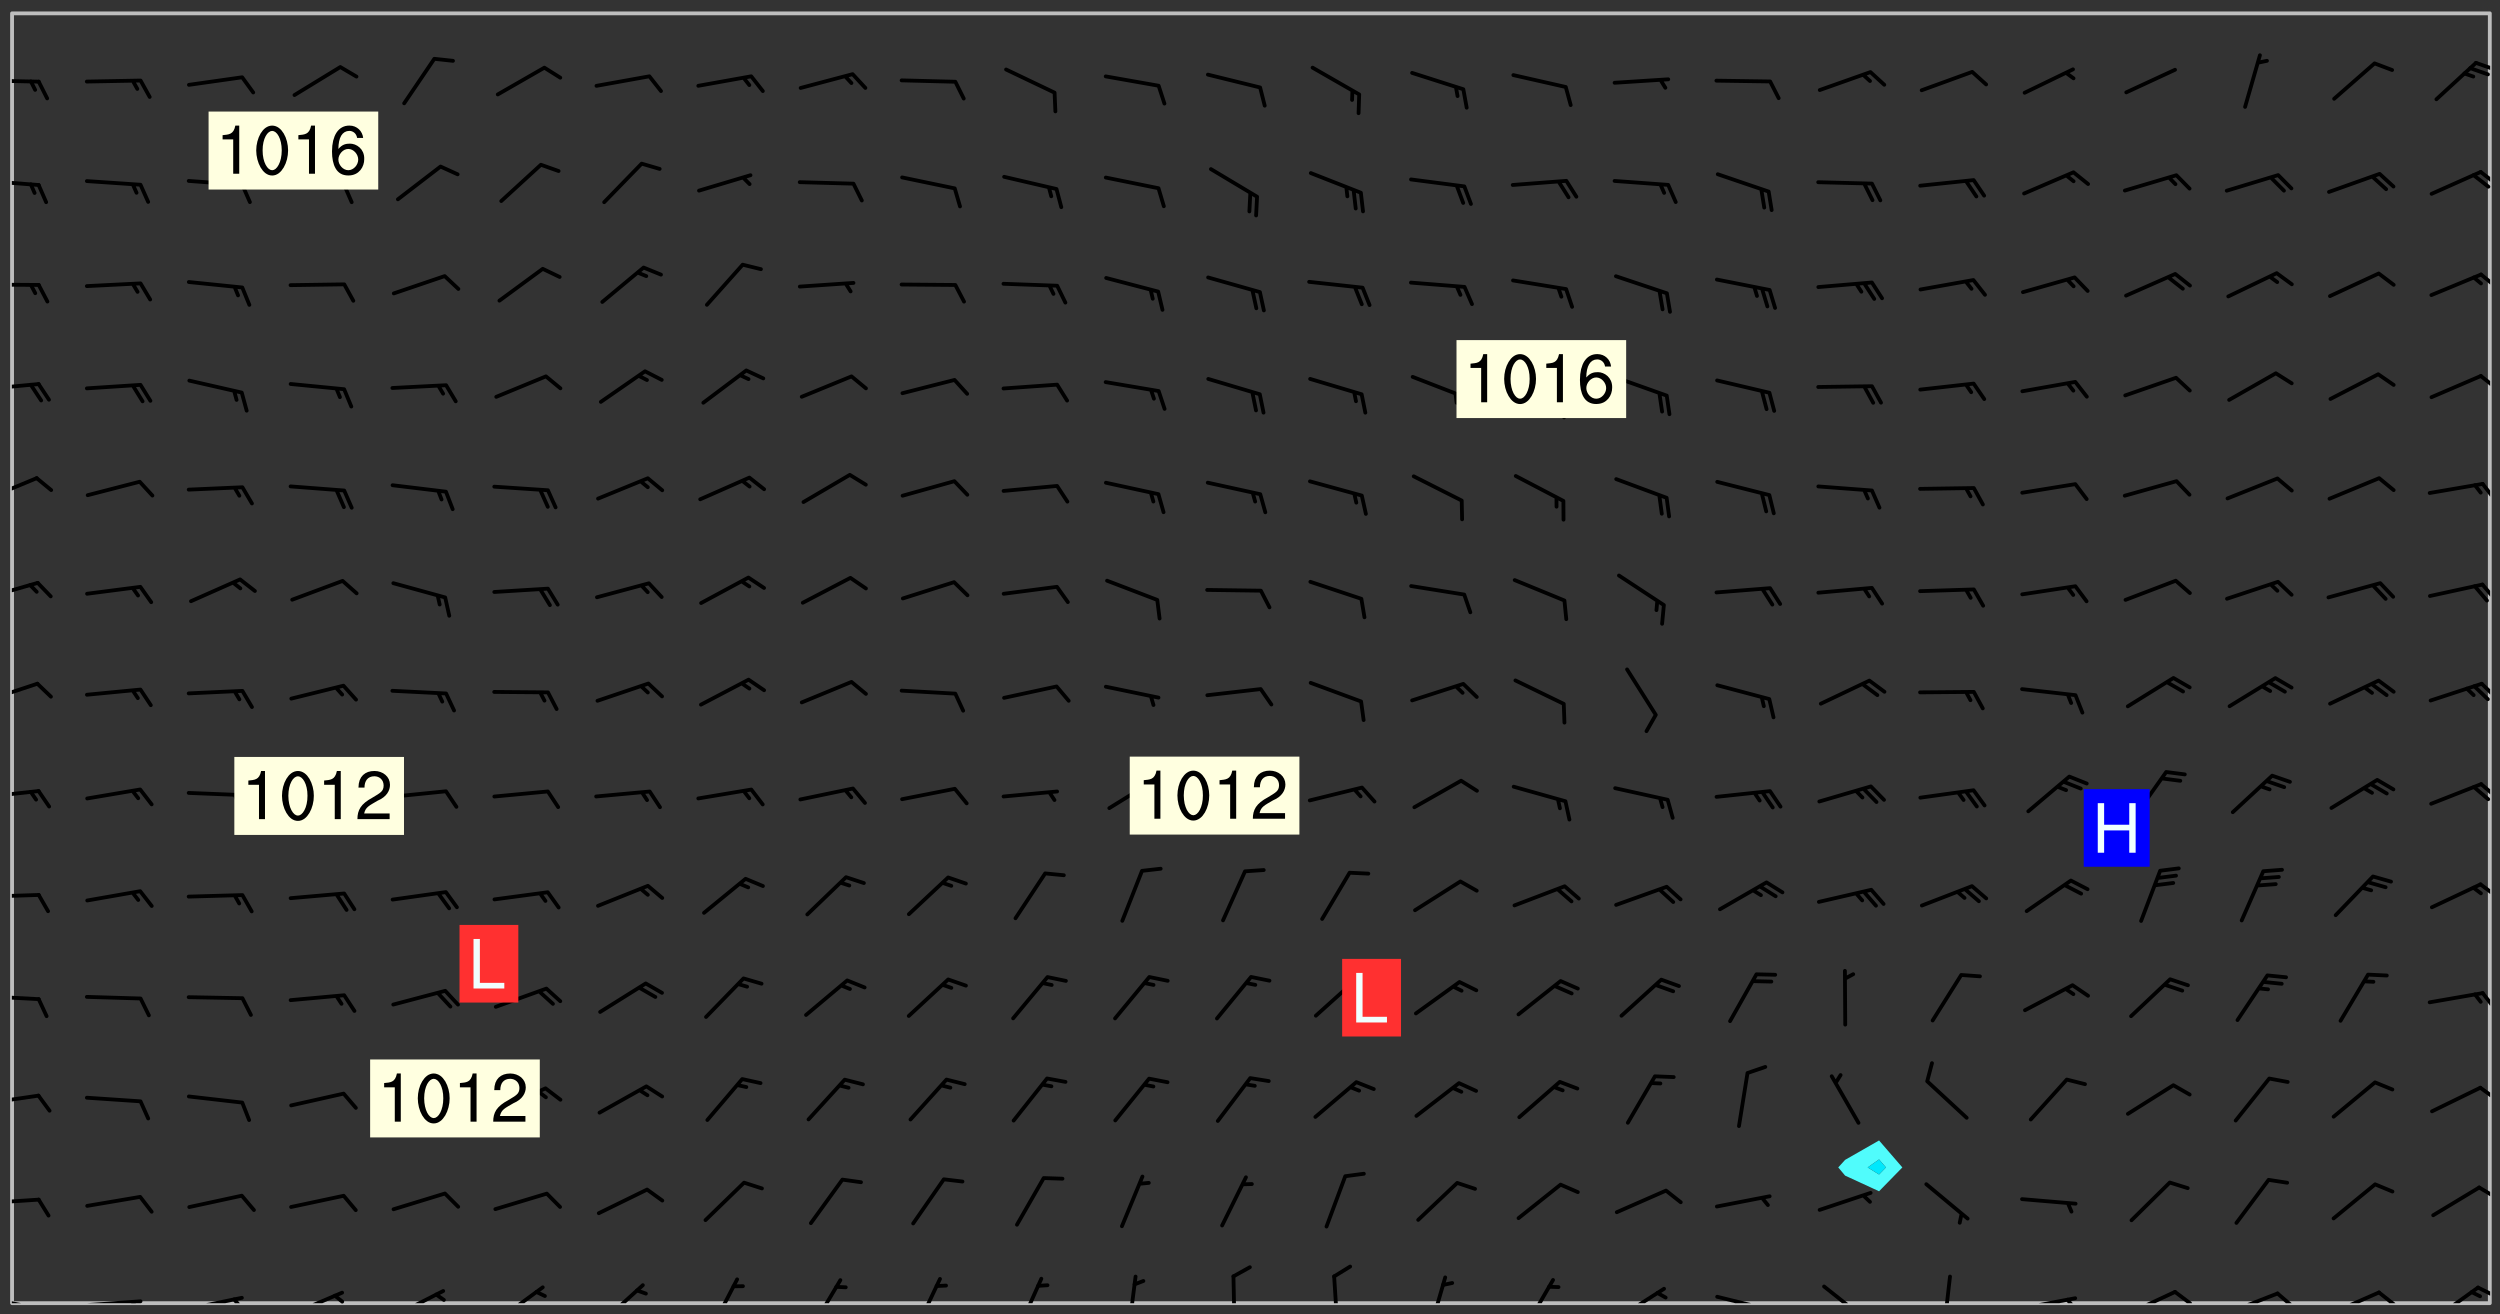 <svg xmlns="http://www.w3.org/2000/svg" role="img" xmlns:xlink="http://www.w3.org/1999/xlink" viewBox="142.45 309.95 326.84 171.84"><rect x="142.45" y="309.95" width="326.84" height="171.84" fill="#333333" stroke="none"/><defs><clipPath id="a"><path d="M144 311.672h1v168.656h-1zm0 0"/></clipPath><clipPath id="b"><path d="M144 311.672h324v168.656H144zm0 0"/></clipPath><clipPath id="c"><path d="M467 311.672h1v168.656h-1zm0 0"/></clipPath><clipPath id="d"><path d="M144 479h4v1.328h-4zm0 0"/></clipPath><clipPath id="e"><path d="M147 480h2v.328h-2zm0 0"/></clipPath><clipPath id="f"><path d="M153 479h9v1.328h-9zm0 0"/></clipPath><clipPath id="g"><path d="M159 479h2v1.328h-2zm0 0"/></clipPath><clipPath id="h"><path d="M166 479h9v1.328h-9zm0 0"/></clipPath><clipPath id="i"><path d="M172 479h3v1.328h-3zm0 0"/></clipPath><clipPath id="j"><path d="M180 478h8v2.328h-8zm0 0"/></clipPath><clipPath id="k"><path d="M185 479h3v1.328h-3zm0 0"/></clipPath><clipPath id="l"><path d="M193 478h8v2.328h-8zm0 0"/></clipPath><clipPath id="m"><path d="M199 478h2v2.328h-2zm0 0"/></clipPath><clipPath id="n"><path d="M207 478h7v2.328h-7zm0 0"/></clipPath><clipPath id="o"><path d="M221 477h6v3.328h-6zm0 0"/></clipPath><clipPath id="p"><path d="M235 476h5v4.328h-5zm0 0"/></clipPath><clipPath id="q"><path d="M248 477h5v3.328h-5zm0 0"/></clipPath><clipPath id="r"><path d="M262 476h4v4.328h-4zm0 0"/></clipPath><clipPath id="s"><path d="M275 476h4v4.328h-4zm0 0"/></clipPath><clipPath id="t"><path d="M289 476h3v4.328h-3zm0 0"/></clipPath><clipPath id="u"><path d="M303 476h2v4.328h-2zm0 0"/></clipPath><clipPath id="v"><path d="M316 476h2v4.328h-2zm0 0"/></clipPath><clipPath id="w"><path d="M329 476h3v4.328h-3zm0 0"/></clipPath><clipPath id="x"><path d="M341 477h5v3.328h-5zm0 0"/></clipPath><clipPath id="y"><path d="M353 478h8v2.328h-8zm0 0"/></clipPath><clipPath id="z"><path d="M366 479h9v1.328h-9zm0 0"/></clipPath><clipPath id="A"><path d="M372 480h2v.328h-2zm0 0"/></clipPath><clipPath id="B"><path d="M380 477h7v3.328h-7zm0 0"/></clipPath><clipPath id="C"><path d="M396 476h2v4.328h-2zm0 0"/></clipPath><clipPath id="D"><path d="M406 479h9v1.328h-9zm0 0"/></clipPath><clipPath id="E"><path d="M412 479h2v1.328h-2zm0 0"/></clipPath><clipPath id="F"><path d="M420 478h8v2.328h-8zm0 0"/></clipPath><clipPath id="G"><path d="M426 478h4v2.328h-4zm0 0"/></clipPath><clipPath id="H"><path d="M433 478h8v2.328h-8zm0 0"/></clipPath><clipPath id="I"><path d="M439 478h4v2.328h-4zm0 0"/></clipPath><clipPath id="J"><path d="M446 478h8v2.328h-8zm0 0"/></clipPath><clipPath id="K"><path d="M453 478h3v2.328h-3zm0 0"/></clipPath><clipPath id="L"><path d="M460 478h7v2.328h-7zm0 0"/></clipPath><clipPath id="M"><path d="M466 478h2v2h-2zm0 0"/></clipPath><clipPath id="N"><path d="M144 466h4v2h-4zm0 0"/></clipPath><clipPath id="O"><path d="M466 464h2v3h-2zm0 0"/></clipPath><clipPath id="P"><path d="M144 452h4v3h-4zm0 0"/></clipPath><clipPath id="Q"><path d="M466 451h2v3h-2zm0 0"/></clipPath><clipPath id="R"><path d="M144 439h4v2h-4zm0 0"/></clipPath><clipPath id="S"><path d="M466 439h2v3h-2zm0 0"/></clipPath><clipPath id="T"><path d="M144 426h4v2h-4zm0 0"/></clipPath><clipPath id="U"><path d="M466 425h2v3h-2zm0 0"/></clipPath><clipPath id="V"><path d="M144 413h4v2h-4zm0 0"/></clipPath><clipPath id="W"><path d="M466 412h2v3h-2zm0 0"/></clipPath><clipPath id="X"><path d="M144 399h4v3h-4zm0 0"/></clipPath><clipPath id="Y"><path d="M466 399h2v3h-2zm0 0"/></clipPath><clipPath id="Z"><path d="M144 385h4v4h-4zm0 0"/></clipPath><clipPath id="aa"><path d="M466 386h2v3h-2zm0 0"/></clipPath><clipPath id="ab"><path d="M144 372h4v4h-4zm0 0"/></clipPath><clipPath id="ac"><path d="M466 372h2v4h-2zm0 0"/></clipPath><clipPath id="ad"><path d="M144 359h4v3h-4zm0 0"/></clipPath><clipPath id="ae"><path d="M466 358h2v3h-2zm0 0"/></clipPath><clipPath id="af"><path d="M144 346h4v2h-4zm0 0"/></clipPath><clipPath id="ag"><path d="M466 345h2v3h-2zm0 0"/></clipPath><clipPath id="ah"><path d="M144 333h4v2h-4zm0 0"/></clipPath><clipPath id="ai"><path d="M466 332h2v3h-2zm0 0"/></clipPath><clipPath id="aj"><path d="M465 332h3v3h-3zm0 0"/></clipPath><clipPath id="ak"><path d="M144 320h4v1h-4zm0 0"/></clipPath><clipPath id="al"><path d="M465 317h3v3h-3zm0 0"/></clipPath><g id="am" clip-path="url(#clip1)"><path fill="#fff" fill-opacity="0" fill-rule="evenodd" d="M0 0h1000v1000H0zm0 0"/><path fill="#d3d3d3" fill-opacity="0" fill-rule="evenodd" d="M162.152 355.867l-.234.293.059.234.117.172.176.234.293.348.113.059.117-.172.059-.234.176-.176.465-.176h.699l.234.293.289.816.059.176.176.23.352.234.699.699.172.176.234.348.234.41.289.582.41.465.23.234.234.176.117.23.176.293.172 1.164v.234l.059.289.059.117.117.117.348.41.117.172.176.176.176.234.117.172.172.352.059.234.234.406.234-.059-.176.176-.059.93h-.582l-.234-.113-.348.113-.117.117-.059.293-.059.176-.117.172-.465.293-.059.234-.059.113v.645l.059.172v.41l.059.059v.406l.059.406.117.176.059.059.23.641-.059.293v.699l-.059.582v.234l-.059.23-.055.352v1.922l.055.117h.426l-.367.117-.023.352.891 1.168 1.742.539 1.34.359v.539l.09.809.535.715 1.52.27.891-.086.09 1.164.535.18 1.16-.18 2.055-.984 1.16-.363 1.879-.176 1.695-.18-.18.719-1.516.086-1.25.09-.805.27-1.074.809.27.719.535.898-.18.625-.266.809.266 1.078.625.898.805.18 1.25-.18-.266.723.098.504.055.293v.172l.059.293v.406l.176.117.352.117h.406l.293-.176.113-.117.059-.117.117-.23.059-.176.352-.465.23-.176.176-.059.176.059.059.176.117.988.055.469.059.172.117.234.176.059.816.059h.289l.117.234.059.406.059.352v1.105l.117.293.117.348.289.699.176.352.582.754.352.176.172.059.469.234.641.465.348.234.293.176.293.055.23.062.816.348.293.176.113.172.352.352.117.176.523.641v.289l.059.352v.348l.059.352.059.289.117.059.172.059h.176l.582.234.176.117.176.289.176.234.113.234.293.23.117.117v.41l.059.055.289.234.234.117.059.117.117.172.059.117.23.234.059.176.234.059.117.059-.117.113-.059.117v.117l-.117.293-.117.289v.582l.176.117.117.059.059.117.117.117.113.059.176.348.059.352.059.406v.176l-.059.176-.117.699v.172l.117.176.293.293h.406l.176.117.117.172.117.293v.234h-.527l-.23-.234h-.234l-.176.059-.059.699.059.348.117.176.176.41.117.23.289.469.176.055h.523l.234.059.758.641.059.293v.234l.059.059.23.348v.352l-.117.172v.293l.293.289.293.176.172.059.293.176.293.117.582.406.289.234.293.176.219.16.016.012.23.176.641.523.176.234.117.176.176.176.113.172v.641l.117.176.469.117.582.117.234.059.23.113.293.117.113.059.586.352.289.172.176.062.176.055.176.059.699.352.289.176.234.055.289.176.234.117.641.406.293.117.172.059.234.059.41.059.23.059.234.117.059.172-.41.176.469.059.059.293.113.234.176.055.234.059.176.059.406.117.641.234.117.172.059.234v.176l-.059.117-.059.406.234.234.117.059.348.117.641.23.176.117.289.117.176.176.234.465.582 1.105.176.176.348.176.176.117.352.117 1.047.523.234.059.465.113.293.059.465.176.758.582.234.234.348.465.176.176.289.234.816.699.293.176.289.289.293.176.293.289.695.641.176.176.293.234.289.234.469.289.641.582.348.234.234.293.348.348.352.465.934.992.348.406.117.176.234.059.113.117.645.176.23.113.234.059.293.176.23.117.934.699.406.406.234.176.406.176.234.117.816.348.348.234.234.117.293.289.23.117.758.352.352.172.23.059.293.117.234.059.871.176h.816l.469.23.172.059.875.699.465.117.293.059.176.059.23.059.469.059.348.059.352.059.406.059h.293l.172.059v.23l.176.176h.293l.348.059.352.059.699.117h.641l.465-.234.293-.176.172-.117.41-.172.289-.176.934-.465.469-.293.523-.293.465-.172.465-.176 1.051-.465.289-.117.41-.117.289-.117.527-.176 1.516-.699.582-.348.289-.059.293-.059.348-.117.875-.23.352-.117h.113l.234-.059.875-.234.234-.059h.812l.352-.059.816-.117.172-.059.352-.055.293-.059.23-.059.816-.176.176-.059h.348l.234-.059.465-.117.758-.172.234-.059h.348l.41-.117.289-.059 1.285-.059h.289l.41-.059.23-.059h.176l.875-.117h.406l.41-.117h.348l.352-.113.871-.059h1.75l1.047.289.41.117.289.117.352.117.289.117 1.051.172.289.059h.293l.293.059.172.059.41.059.172.059.117.059h.117l.117.059.352.059h.113l.41.066 1.922.395 1.926.395 1.52.449 1.695.719 2.145.805 1.605-.719 1.43-.805 1.16-1.078 1.25-.449 3.035-.719 1.875-.359 2.145-1.348 2.234-1.254 2.5-1.258 1.695-.449 1.785-.18 1.16-.27.625.539 1.34-.27.715-.988.984-1.344.445-.18.805-.359 1.875-.539 1.785-.449 1.25-.27 1.16-.09 1.699-.09 1.961-.27 1.25-.09h.539l.625-.09h.891l2.145-.18 2.41-.18 2.59-.09 1.695.18 1.609.09 1.43.359 1.16.719 1.875.988 1.16 1.527.266.715.629.09.355.898.535.539.535 1.527 1.074.359h.535l-.805.535.09 1.707.715 2.695.891.805.895.988.715 1.258 1.785.539 1.52-.18.355 1.344 1.609-.805.98-.539.27.27.316-.215.219-.145.801.449.449-.359h.355l.535-.27.539-.719.535-.27.625-.988 1.16.449.84.371 1.395.617 1.695-.18h1.605l1.785.09.18-1.707.535-1.344.805.27.492.848.402.406-.09.539v.359l.715.449.711-.27h1.43l.359.988.445 1.258.715 1.344 1.25.629 1.695.629.715-.18.18-.539.98-.09.449.359.086 1.258-.266.629-.535.18v.539l.715.984.266.539.984.988.801 1.078-.266.359-.09.898-.625 2.332-.355 2.066-.09 1.793-.18.719-.09.539v1.438l-.98 1.883-.359 1.707-.535.898-.805 1.168-.266.539 2.055 1.254.086.359-.355.539-.09-.18v.809l.09 1.438-.445.715-1.074.094-.266.715.535.898.805.719 1.16.809 1.34.27.445.359-.355.449-1.789-.09-1.25-.449-.715-.719-.625-.09-.176 3.59-.188 1.309h89.359V311.703h-55.27v49.082l.762.125 3.289.543 2.023 2.836v2.754l2.352.332 2.348.332h4.051l-1.379 4.16-2.023.707-2.023.703-.543.344-2.594 1.617-.188.117-2.023-2.078-.73-2.742-2.672-2.078-1.375-3.5-.066-.082-1.957-2.672 2.75-1.418v-49.082H294.422v91.414l.117.031.133.012.074.074.105.047.09.059.086.059.09.059.297.297.059.09.031.117.027.117.016.137-.031.117-.059.09-.059.086-.043.105-.047.102-.027.121v.145l.176.27.148.148.074.086.074.074.043.105.062.09.059.086.043.105.059.09.047.102.043.105.059.086.117.18.074.074.062.086.059.09.043.105.059.09.059.086.062.09.059.09.043.102.117.18.074.074.059.086.074.074.09.059.105.047h.148l.133-.016.133.016.102-.047.074-.074.047-.102-.016-.133v-.148l-.047-.105-.027-.117-.047-.102-.027-.121-.043-.102-.062-.09-.043-.102-.043-.105-.031-.117-.016-.133-.012-.137.086-.059.059-.086.121-.031.043.105.016.133v.117l.059.102.059.09.09.059.148.148.059.09.043.105-.012.102.086.059.105.047.086.059.09.059.074.074-.117.027-.105.047-.086.059-.074.074-.059.09-.062.086-.027.121-.047.102-.043.105-.031.117-.012.133-.016.133v.148l.027.117.047.105.043.102.059.09.074.074.09.059.074.074.09.059.059.09.043.105.047.102.117.031.133.016h.148l.117-.031.105.043.043.105.047.102.027.121L299.5 410l.027.117.031.121.027.117.105.043.102.047.133-.016.148.148.062.086.074.074.07.074.09.062.105.043.102.043.117.031.137.016.117-.031.074-.074.027-.117-.012-.133-.031-.121-.027-.117.043-.105h.117l.09.062.117.027h.148l.133.016h.148l.133.016.133-.016h.148l.133-.016.133-.012.137.012.117-.027.133-.016.191-.059-.059.176-.016.133-.027.121-.016.133-.059.086-.133.016-.105.047-.105.043-.117.031-.117.027-.266.031h-.148l-.133.016-.074.074.059.086.148.148.117.18.074.07.09.062.09.059.086.059.09.059.102.043.105.062.105.043.086.059.105.047.102.043.18.117.059.09-.043.102-.047.105.016.133.223.223.059.09.043.102.031.121.043.102.016.133.031.117.012.137.031.117.148.148.102.043.105.043.117.031.133.016.137.016h.117l.117-.031.09-.059.043-.105.047-.102.043-.105.031-.117.012-.133v-.148l-.012-.133-.016-.133-.031-.117-.043-.105-.047-.105-.043-.102-.043-.105-.016-.133.016-.133.027-.117.031-.117.027-.121.047-.102.09-.059.086-.062.074-.074.09-.059.223-.223.059-.086.074-.074.117-.18.059-.086v-.148l-.074-.074-.102-.047-.105-.043-.102-.043-.059-.09-.047-.105-.027-.117.09-.059.117-.031.102-.043.18-.117.148-.148.012-.133-.012-.105-.09-.059-.133.016h-.148l-.133.016-.133-.016-.121-.031-.086-.059-.074-.074-.059-.09-.062-.086-.117-.18-.059-.086.031-.121.086-.059.121-.031.059-.086v-.121l-.031-.117-.059-.09-.059-.086-.047-.105-.027-.117-.016-.133.059-.09.074-.074.09-.059.117-.18.074-.074.059-.086.148-.148.121-.031.133-.016.133.016.074.074.043.105.016.133-.031.117-.117.031-.133.012-.148.148-.043.105-.047.102-.027.121-.031.117v.148l.031.117.043.105.059.09.074.07.074.074.117.031.121.027.117-.027.133-.016h.117l.09.059.074.074.047.105.059.086.102.047.133.016.105.043.086.059-.012.105-.074.074-.18.117-.059.09-.09.059-.07.074-.074.074-.062.09-.027.117-.016.133.016.133-.016.133v.148l.016.133.027.117.031.121.074.074.09.059.086.059.09.059.117.031v.086l-.102.047-.09.059-.266.031-.117.027h-.148l-.105.043-.102.047-.059.09-.062.234-.012.133-.031.121-.016.133v.293l-.012.133.012.137.016.133.133.016.133.012.121.031.086.059.074.074.047.105.043.102.016.133v.445l-.016.133v.445l.031.266.027.117.016.133.031.117.086.211.031.266v.148l-.031.117-.027.117-.031.121-.027.117-.031.117-.031.121-.012.133-.016.133.09.059.117-.031.102.016.047.105-.031.266v.441l-.043.105-.047.105-.043.102-.043.105-.059.086-.031.121-.043.117-.031.117-.016.133.016.133.059.09.105.047.086.059.059.086-.012.137-.031.117-.043.102v.445l-.016.133v.148l-.031.117-.043.105-.027.117-.047.105-.043.102-.031.121-.027.117-.031.133-.031.117-.027.117-.043.105-.031.117-.031.121-.012.133-.016.133v.297l.027.117v.148l.047.398.027.117.059.09.121.031h.148l.133-.016.059.09v.117l-.059.09-.09.059-.102.043-.105.047-.09.059-.086.059-.137.016-.117-.031-.133-.016-.102.047-.062.086-.012.137-.016.133-.031.117-.027.117-.016.133-.031.121v.297l.016.133.031.117v.148l.012.133v.148l-.027.117-.047.102-.027.121-.031.117-.059.09-.074.074-.102.043-.105.047-.117.027-.121.031-.102-.047.059-.086.105-.047.027-.117.031-.117.027-.121.031-.117v-.148l.016-.133-.031-.117-.043-.105-.105.016-.074.074-.102.043-.09.062-.074.074-.043.102-.016.133-.031.117L304.25 426l-.031.117-.027.117-.031.121-.027.117-.031.117-.043.105-.09.059h-.09l-.117-.031-.031-.086.016-.137-.031-.117v-.148l-.012-.133v-.148l-.062-.234-.027-.121-.043-.102-.047-.105-.059-.086-.059-.09-.043-.105-.062-.086-.148-.148-.07-.074-.105-.047-.105-.043-.102-.043-.297-.297-.09-.074-.086-.059-.105-.043-.09-.062-.086-.059-.105-.043-.09-.059-.086-.062-.074-.07-.105-.047-.086-.059-.105-.043-.09-.062-.102-.043-.105-.043-.086-.059-.105-.047-.105-.043-.102-.047-.09-.059-.102-.043-.105-.043-.09-.062-.117-.027-.133-.016-.133.016H299.75l-.133.016-.117-.031-.09-.059-.074-.074-.09-.059-.102-.047h-.148l-.121-.027-.102-.043-.074-.074-.117-.18-.09-.059-.102-.043-.09-.062-.105-.043-.09-.059-.086-.059-.105-.047-.059-.086-.059-.09-.043-.105-.047-.102-.074-.074-.086-.059-.074-.074-.09-.059-.223-.223-.043-.105-.031-.266.105-.043h.145l.105.043.074.074.09.059.086.059.105.047.09.059.148.148.07.074.148.148.062.086.074.074.086.059.074.074.09.062.09.059.086.059.27.176.102.047.105.043.102.043.047-.074.059-.086.074-.074.07-.074.105.043.074.074.059.09.043.102.047.105.043.105.121.027.117-.027.074-.09.043-.105.059-.09.074-.074.105-.043.117-.027.133.012.09.059.148.148.059.09.043.105.047.102.043.105.043.102.105.047.105.043.133.016.086-.059.059-.09.074-.074.105-.043.117.027.105.047.102.043.105.043.102.047.18.117v.117l-.016.133.016.133.016.137.059.086.102.047.121.027.117.031h.148l.117-.031.059-.09.18-.117.059-.09.074-.074.059-.086.117-.18.18-.117.117.031.09.059.043.074-.016.133v.117l.09.059h.148l.133-.016.133-.012.266-.031.105-.043.117-.031.121-.027.074-.074.07-.074.062-.09-.016-.105-.047-.102-.102-.043-.105-.016-.117.027-.266.031h-.148l-.074-.074-.09-.059-.117-.031-.117-.027-.133-.016h-.148l-.133.016h-.297l-.105-.047-.148-.148-.043-.102-.059-.09.223-.223.086-.059.105-.043.117-.031.133-.016.133.016.137.016.102.043.133-.012.09-.062.102-.043.062-.09-.047-.102-.09-.059-.117-.031-.102-.043-.059-.09-.062-.09v-.117l.016-.133.105-.047.074-.07v-.121l-.09-.059-.031-.117.09-.059.074-.074.043-.105.059-.09.047-.102.016-.133v-.148l-.047-.105-.043-.102-.09-.059-.133-.016-.102-.043-.137-.016-.117-.031h-.445l-.133-.016-.133-.012-.133-.016-.117-.031h-.148l-.133-.016-.133-.012-.266-.031-.121-.043-.086-.059-.074-.074v-.148l.012-.133.105-.047.102-.043.133-.016h.152l.133-.016h.293l.121.031.102.043.09.059.234.062.121-.047.09-.059.102-.043.133-.016.105.043.102.047.133.012.121-.027h.145l.121-.031.117-.027.105-.047.074-.074.086-.059.148-.148.059-.086.047-.105.027-.117.016-.105-.102-.043-.09-.059-.117-.031-.105-.043-.09-.062-.074-.086-.074-.074-.102-.043-.105-.047-.102-.043-.059-.09-.047-.102-.086-.211-.062-.086-.059-.09-.074-.074-.086-.059h-.27l-.117.031-.09.059-.102.043-.133.016-.105-.016-.027-.117-.062-.09-.117-.031-.102-.043-.148-.148-.031-.117-.016-.105.074-.074.18-.117.117-.027.117-.031.137.016.102.043.105.043.102.047.105.043.117.031.133.016.117.027.133.016.105-.016.09-.059-.074-.074-.105-.043-.074-.074-.074-.09-.148-.148-.086-.059-.09-.059-.074-.074-.09-.059-.102-.047-.121-.027-.102-.047-.105-.043-.117-.031-.102-.043-.121-.031h-.148l-.117.031-.105.043-.086.062-.18.117-.086.059-.09.059-.105.047-.086.059-.105.043-.102.043-.105.047-.074.074-.059.09-.059.086-.047.105-.059.086-.074.074-.133-.012-.117-.031h-.117l-.074.074-.09.059-.074.074-.09.059-.086.059-.105.047-.102.043-.137.016-.102-.043-.148-.148-.105-.047h-.086l-.105.047-.102.043-.121.031-.117-.031-.074-.074v-.117l.031-.121.074-.07.059-.09.074-.074.117-.031.105-.043h.293l.133-.016.137-.016.102-.043.09-.059.102-.047.09-.059.133-.012.09.059.133.012.09-.059.086-.059.105-.043.09-.059.086-.062.09-.059.148-.148.059-.086.059-.09.105-.043.133-.016.117.027.121.031.059-.059.059-.09.031-.266.027-.117.105.012.133.016.102-.043.09-.059.059-.09.074-.074.059-.09.047-.102.012-.133-.012-.133-.047-.105-.148-.148-.059-.09-.059-.086-.043-.105v-.445l.016-.133v-.148l.012-.133-.059-.059-.09.059-.102-.043-.18-.117-.086-.059-.062-.09-.059-.09-.074-.074-.086-.059-.121.031-.102.012-.105.047-.086.059-.105.043-.148.148-.09.059-.086.059-.09.062-.105.043-.133.016v-.121l.105-.043.117-.031.074-.07.043-.105v-.148l-.027-.117-.148-.148-.133-.016h-.148l-.117.031-.105.043-.102.043-.09.062-.117.027-.074-.074.012-.133-.043-.102-.043-.105-.09-.059-.117.027-.121.031-.117.031-.102.043-.121.031-.102.043-.105.043-.09.059-.102.016v-.117l.016-.133-.059-.09-.074.043-.148.148-.059.09-.074.074-.047.105-.043.102-.074.074-.059.09-.074.074-.059.086-.074.074-.09.062-.074.07-.074.074-.102.016-.133.016-.105-.043v-.121l.148-.148.043-.102.059-.09.047-.102.043-.105.059-.09.031-.117.043-.102.031-.121.027-.117.047-.105.043-.102.043-.105.074-.07.09-.062.09-.059.102-.043h.297l.266-.031.105-.043-.074-.074-.117-.031-.105-.043-.09-.059-.102-.047-.09-.059-.102-.043-.105-.043-.09-.062-.086-.059-.105-.043-.102-.043-.121-.031-.117-.031-.102-.043L297.5 410.25l-.102-.043-.09-.059-.043-.105-.016-.133.102-.043.133-.016.137.016.133-.016.102-.043.059-.09.016-.105-.09-.059-.074-.074-.102-.043-.09-.059-.148-.148-.043-.105-.016-.133v-.293l-.059-.09-.09-.059-.074-.074-.043-.105-.031-.117-.059-.09-.074-.074-.117-.027-.074-.074-.09-.059-.09-.062-.086-.059-.074-.074-.059-.086-.047-.105-.086-.059-.148-.148-.195-.059-.133.016-.102.043-.074.074-.047.102-.043.105-.059.09-.059.086-.297.297-.09.059h-.086l-.062-.086-.043-.105.031-.117.059-.09.027-.117-.012-.133-.09-.062-.105.047-.117.027-.117.031-.27.176-.102.047-.117.027-.105.047-.09.059-.102.043-.059-.086-.047-.105.016-.133.047-.105.07-.074.074-.07.059-.09v-.148l-.043-.105h-.238l-.102.047-.031.117-.027.117-.031.121-.074.043-.133.016-.074-.047-.043-.102-.043-.105-.047-.102-.043-.105-.121.031-.102.043-.133.016-.117.031-.105.043-.09.059-.102.047-.121.027-.133.016-.102-.043-.059-.09-.047-.105-.043-.102-.043-.105v-.117l.059-.09.086-.059.18-.117.102-.047.105-.043.105-.059.102-.043.09-.062.102-.043.105-.059.102-.047.09-.059.105-.043.102-.043.09-.062.102-.043.137-.016.117.031.102.043.121.031.102.043.105.047.102.043.105.043.102.047.105.043.102.043.105.047.086.059.105.043.117.031.105.043.102.047.09.059.105.043.102.043.105.047.117.027.102.047.121.027h.148l.086-.059.016-.102.059-.09-.027-.117-.074-.074-.117-.18-.074-.074-.09-.074-.18-.117-.086-.059-.105-.043-.102-.047-.27-.176-.059-.09-.074-.074-.059-.09-.043-.102-.031-.117-.016-.137v-.562l-.012-.133-.016-.133-.031-.117-.016-.133-.012-.133-.031-.121-.223-.223-.059-.086-.016-.105.031-.117.133-.016v-91.414H172.992v1.453l-.059.234-.352 1.051-.172.523-.117.348-.176.41-.117.172-.234.293-.23.059h-.352l-.117.059-.23.406v.293l.117.176.23.23.117.234.641.758.293.465.176.234.23.352.234.348.641.816.176.465.172.41.117.695.176.469.117 1.398.059.465v.875l.117 1.047v4.781l-.059.465-.352 1.281-.176.523-.113.41-.352.93L172.934 336l-.234.582-.117.176-.172.348-.176.406-.352.816-.059.293-.113.293-.117.289-.059.176-.117.875-.059.406-.059.117-.059.176-.059.172-.23.527-.117.172v.234l-.117.234-.059.172-.176.586v.289l-.059.176v.293l-.059.113-.059.527v.172l-.055.234v2.621l-.176.816-.117.176-.176.234-.117.172-.113.234-.586.934-.23.289-.293.465-.176.234-.289.352-.352.699-.113.23-.176.41-.176.23-.406.527-.816.699-.293.172-.289.234-.176.117-.176.176-.523.406-.527.176-.172.176-.234.055-.641.176h-.758m12.211 31.023l-1.074.449.359.895 1.25-.715.445-.539-.98-.09"/><path fill="#d3d3d3" fill-opacity="0" fill-rule="evenodd" d="M201.508 416.598h-.895l.449.629.98.359.805-.09.445-.988-.176.09-.715-.355-.895.355m154.621 59.07l-.059-.523v-.293l.113-.293.059-.23.469-.469h.113l.117-.113.117-.059h.176l.234-.059h.348l.234.059.117.059.23.172.059.176.117.582v.293l-.117.176-.172.289-.176.176-.527.523-.23.234-.117.059h-.176l-.117-.059-.406-.293-.176-.117-.117-.059-.059-.113-.055-.117m6.641-10.957l-.059-.172v-1.109l.059-.172.176-.059.172-.059h.176l.234-.059.117.059.059.699-.059.172-.117.176-.117.059-.234.523-.113.059h-.234l-.059-.117m9.613-14.391l-.117-.176v-.699l.293-.875.117-.172.176-.352.113-.23.117-.293.352-.758.117-.23.172-.234h.176l.117-.059h.641l.117.059.234.234.172.113.352.293.117.117.113.176v.113l.117.059.117.117v.699l-.059.176v.23l-.059.176-.348 1.051-.117.23-.117.234-.117.059-.23.234-.641.289h-.875l-.41-.117-.641-.465"/><path fill="none" stroke="#bebebe" stroke-linecap="round" stroke-linejoin="round" stroke-miterlimit="10" stroke-width=".5" d="M467.957 311.695H144.027v168.625h323.93v-168.625"/><g clip-path="url(#a)"><path fill="#fff" fill-opacity="0" fill-rule="evenodd" d="M144 475.891v4.438h.004H144V311.672h.004H144v164.219"/></g><g clip-path="url(#b)"><path fill="#fff" fill-opacity="0" fill-rule="evenodd" d="M144.004 480.328V311.672h244.105v147.375l-4.438 2.539-.898.988.898 1.07 4.438 2.047 3.047-3.117-3.047-3.527v-147.375h79.887v168.656H144.004"/></g><path fill="#50fcfc" fill-rule="evenodd" d="M383.672 463.645l-.898-1.07.898-.988 4.438-2.539v2.48l-1.492 1.047 1.492.926.902-.926-.902-1.047v-2.48l3.047 3.527-3.047 3.117-4.438-2.047"/><path fill="#00e8fc" fill-rule="evenodd" d="M388.109 463.5l-1.492-.926 1.492-1.047.902 1.047-.902.926"/><g clip-path="url(#c)"><path fill="#fff" fill-opacity="0" fill-rule="evenodd" d="M467.996 480.328H468V311.672h-.004H468v168.656h-.004"/></g><g clip-path="url(#d)"><path fill="none" stroke="#000" stroke-linecap="round" stroke-linejoin="round" stroke-miterlimit="10" stroke-width=".5" d="M147.441 481.043l-6.883-1.43"/></g><g clip-path="url(#e)"><path fill="none" stroke="#000" stroke-linecap="round" stroke-linejoin="round" stroke-miterlimit="10" stroke-width=".5" d="M147.441 481.043l.684 2.355"/></g><g clip-path="url(#f)"><path fill="none" stroke="#000" stroke-linecap="round" stroke-linejoin="round" stroke-miterlimit="10" stroke-width=".5" d="M160.82 480.078l-7.012.5"/></g><g clip-path="url(#g)"><path fill="none" stroke="#000" stroke-linecap="round" stroke-linejoin="round" stroke-miterlimit="10" stroke-width=".5" d="M159.801 480.152l.652 1.039"/></g><g clip-path="url(#h)"><path fill="none" stroke="#000" stroke-linecap="round" stroke-linejoin="round" stroke-miterlimit="10" stroke-width=".5" d="M174.07 479.621l-6.883 1.414"/></g><g clip-path="url(#i)"><path fill="none" stroke="#000" stroke-linecap="round" stroke-linejoin="round" stroke-miterlimit="10" stroke-width=".5" d="M173.07 479.828l.781.945"/></g><g clip-path="url(#j)"><path fill="none" stroke="#000" stroke-linecap="round" stroke-linejoin="round" stroke-miterlimit="10" stroke-width=".5" d="M187.176 478.949l-6.461 2.762"/></g><g clip-path="url(#k)"><path fill="none" stroke="#000" stroke-linecap="round" stroke-linejoin="round" stroke-miterlimit="10" stroke-width=".5" d="M186.234 479.348l.957.77"/></g><g clip-path="url(#l)"><path fill="none" stroke="#000" stroke-linecap="round" stroke-linejoin="round" stroke-miterlimit="10" stroke-width=".5" d="M200.391 478.73l-6.262 3.195"/></g><g clip-path="url(#m)"><path fill="none" stroke="#000" stroke-linecap="round" stroke-linejoin="round" stroke-miterlimit="10" stroke-width=".5" d="M199.48 479.195l1.004.703"/></g><g clip-path="url(#n)"><path fill="none" stroke="#000" stroke-linecap="round" stroke-linejoin="round" stroke-miterlimit="10" stroke-width=".5" d="M213.406 478.25l-5.664 4.156"/></g><path fill="none" stroke="#000" stroke-linecap="round" stroke-linejoin="round" stroke-miterlimit="10" stroke-width=".5" d="M212.582 478.855l1.105.531"/><g clip-path="url(#o)"><path fill="none" stroke="#000" stroke-linecap="round" stroke-linejoin="round" stroke-miterlimit="10" stroke-width=".5" d="M226.492 477.969l-5.203 4.723"/></g><path fill="none" stroke="#000" stroke-linecap="round" stroke-linejoin="round" stroke-miterlimit="10" stroke-width=".5" d="M225.734 478.656l1.156.414"/><g clip-path="url(#p)"><path fill="none" stroke="#000" stroke-linecap="round" stroke-linejoin="round" stroke-miterlimit="10" stroke-width=".5" d="M238.82 477.207l-3.23 6.242"/></g><path fill="none" stroke="#000" stroke-linecap="round" stroke-linejoin="round" stroke-miterlimit="10" stroke-width=".5" d="M238.352 478.117l1.227-.016"/><g clip-path="url(#q)"><path fill="none" stroke="#000" stroke-linecap="round" stroke-linejoin="round" stroke-miterlimit="10" stroke-width=".5" d="M252.316 477.309l-3.59 6.043"/></g><path fill="none" stroke="#000" stroke-linecap="round" stroke-linejoin="round" stroke-miterlimit="10" stroke-width=".5" d="M251.793 478.188l1.227.059"/><g clip-path="url(#r)"><path fill="none" stroke="#000" stroke-linecap="round" stroke-linejoin="round" stroke-miterlimit="10" stroke-width=".5" d="M265.34 477.152l-3.012 6.352"/></g><path fill="none" stroke="#000" stroke-linecap="round" stroke-linejoin="round" stroke-miterlimit="10" stroke-width=".5" d="M264.902 478.078l1.227-.055"/><g clip-path="url(#s)"><path fill="none" stroke="#000" stroke-linecap="round" stroke-linejoin="round" stroke-miterlimit="10" stroke-width=".5" d="M278.59 477.125l-2.879 6.41"/></g><path fill="none" stroke="#000" stroke-linecap="round" stroke-linejoin="round" stroke-miterlimit="10" stroke-width=".5" d="M278.172 478.055l1.223-.078"/><g clip-path="url(#t)"><path fill="none" stroke="#000" stroke-linecap="round" stroke-linejoin="round" stroke-miterlimit="10" stroke-width=".5" d="M290.91 476.844l-.891 6.969"/></g><path fill="none" stroke="#000" stroke-linecap="round" stroke-linejoin="round" stroke-miterlimit="10" stroke-width=".5" d="M290.781 477.859l1.148-.438"/><g clip-path="url(#u)"><path fill="none" stroke="#000" stroke-linecap="round" stroke-linejoin="round" stroke-miterlimit="10" stroke-width=".5" d="M303.707 476.816l.145 7.023"/></g><path fill="none" stroke="#000" stroke-linecap="round" stroke-linejoin="round" stroke-miterlimit="10" stroke-width=".5" d="M303.707 476.816l2.145-1.195"/><g clip-path="url(#v)"><path fill="none" stroke="#000" stroke-linecap="round" stroke-linejoin="round" stroke-miterlimit="10" stroke-width=".5" d="M316.871 476.824l.449 7.012"/></g><path fill="none" stroke="#000" stroke-linecap="round" stroke-linejoin="round" stroke-miterlimit="10" stroke-width=".5" d="M316.871 476.824l2.09-1.289"/><g clip-path="url(#w)"><path fill="none" stroke="#000" stroke-linecap="round" stroke-linejoin="round" stroke-miterlimit="10" stroke-width=".5" d="M331.391 476.953l-1.957 6.75"/></g><path fill="none" stroke="#000" stroke-linecap="round" stroke-linejoin="round" stroke-miterlimit="10" stroke-width=".5" d="M331.105 477.938l1.199-.254"/><g clip-path="url(#x)"><path fill="none" stroke="#000" stroke-linecap="round" stroke-linejoin="round" stroke-miterlimit="10" stroke-width=".5" d="M345.488 477.289l-3.523 6.078"/></g><path fill="none" stroke="#000" stroke-linecap="round" stroke-linejoin="round" stroke-miterlimit="10" stroke-width=".5" d="M344.977 478.176l1.227.043"/><g clip-path="url(#y)"><path fill="none" stroke="#000" stroke-linecap="round" stroke-linejoin="round" stroke-miterlimit="10" stroke-width=".5" d="M360 478.438l-5.918 3.781"/></g><path fill="none" stroke="#000" stroke-linecap="round" stroke-linejoin="round" stroke-miterlimit="10" stroke-width=".5" d="M359.141 478.988l1.07.602"/><g clip-path="url(#z)"><path fill="none" stroke="#000" stroke-linecap="round" stroke-linejoin="round" stroke-miterlimit="10" stroke-width=".5" d="M373.766 481.172l-6.82-1.688"/></g><g clip-path="url(#A)"><path fill="none" stroke="#000" stroke-linecap="round" stroke-linejoin="round" stroke-miterlimit="10" stroke-width=".5" d="M372.773 480.926l.301 1.191"/></g><g clip-path="url(#B)"><path fill="none" stroke="#000" stroke-linecap="round" stroke-linejoin="round" stroke-miterlimit="10" stroke-width=".5" d="M386.422 482.516l-5.5-4.375"/></g><g clip-path="url(#C)"><path fill="none" stroke="#000" stroke-linecap="round" stroke-linejoin="round" stroke-miterlimit="10" stroke-width=".5" d="M396.586 483.82l.801-6.98"/></g><g clip-path="url(#D)"><path fill="none" stroke="#000" stroke-linecap="round" stroke-linejoin="round" stroke-miterlimit="10" stroke-width=".5" d="M413.754 479.676l-6.906 1.305"/></g><g clip-path="url(#E)"><path fill="none" stroke="#000" stroke-linecap="round" stroke-linejoin="round" stroke-miterlimit="10" stroke-width=".5" d="M412.75 479.867l.766.957"/></g><g clip-path="url(#F)"><path fill="none" stroke="#000" stroke-linecap="round" stroke-linejoin="round" stroke-miterlimit="10" stroke-width=".5" d="M426.801 478.848l-6.371 2.965"/></g><g clip-path="url(#G)"><path fill="none" stroke="#000" stroke-linecap="round" stroke-linejoin="round" stroke-miterlimit="10" stroke-width=".5" d="M426.801 478.848l1.961 1.477"/></g><g clip-path="url(#H)"><path fill="none" stroke="#000" stroke-linecap="round" stroke-linejoin="round" stroke-miterlimit="10" stroke-width=".5" d="M440.207 479.055l-6.551 2.547"/></g><g clip-path="url(#I)"><path fill="none" stroke="#000" stroke-linecap="round" stroke-linejoin="round" stroke-miterlimit="10" stroke-width=".5" d="M440.207 479.055l1.859 1.605"/></g><g clip-path="url(#J)"><path fill="none" stroke="#000" stroke-linecap="round" stroke-linejoin="round" stroke-miterlimit="10" stroke-width=".5" d="M453.469 478.922l-6.441 2.812"/></g><g clip-path="url(#K)"><path fill="none" stroke="#000" stroke-linecap="round" stroke-linejoin="round" stroke-miterlimit="10" stroke-width=".5" d="M453.469 478.922l1.922 1.527"/></g><g clip-path="url(#L)"><path fill="none" stroke="#000" stroke-linecap="round" stroke-linejoin="round" stroke-miterlimit="10" stroke-width=".5" d="M466.418 478.281l-5.711 4.094"/></g><g clip-path="url(#M)"><path fill="none" stroke="#000" stroke-linecap="round" stroke-linejoin="round" stroke-miterlimit="10" stroke-width=".5" d="M466.418 478.281l2.199 1.09"/></g><path fill="none" stroke="#000" stroke-linecap="round" stroke-linejoin="round" stroke-miterlimit="10" stroke-width=".5" d="M465.586 478.875l1.098.547"/><g clip-path="url(#N)"><path fill="none" stroke="#000" stroke-linecap="round" stroke-linejoin="round" stroke-miterlimit="10" stroke-width=".5" d="M147.508 466.785l-7.016.461"/></g><path fill="none" stroke="#000" stroke-linecap="round" stroke-linejoin="round" stroke-miterlimit="10" stroke-width=".5" d="M147.508 466.785l1.289 2.086m11.98-2.445l-6.926 1.176m6.926-1.176l1.5 1.941m11.785-2.098l-6.867 1.488m6.867-1.488l1.586 1.875m11.734-1.863l-6.875 1.465m6.875-1.465l1.578 1.879m11.66-2.176l-6.719 2.059m6.719-2.059l1.734 1.734M213.938 466l-6.727 2.027M213.938 466l1.73 1.742m11.379-2.273l-6.312 3.09m6.312-3.09l1.988 1.438m10.691-2.34l-5.043 4.895m5.043-4.895l2.336.754m10.52-1.152l-4.121 5.691m4.121-5.691l2.43.34m10.828-.379l-4.008 5.77m4.008-5.77l2.438.289m10.621-.453l-3.496 6.098m3.496-6.098l2.453.082m10.457-.281l-2.684 6.496m2.293-5.551l1.219-.117m12.703-.73l-3.117 6.301m2.664-5.383l1.227-.035m12.211-1.023l-2.453 6.582m2.453-6.582l2.43-.324m12.207 1.199l-5.102 4.832m5.102-4.832l2.328.777m11.184-.551l-5.496 4.379m5.496-4.379l2.254.977m11.531-.199l-6.434 2.824m6.434-2.824l1.926 1.523m11.621-.781l-6.898 1.34m5.895-1.145l.773.953m13.43-1.59l-6.664 2.223m5.695-1.898l.887.844m12.766 2.191l-5.402-4.496m4.617 3.84l-.25 1.203m15.148-2.496l-7-.594m5.984.504l.48 1.129m12.852-3.805l-5.004 4.934m5.004-4.934l2.344.734m10.574-1.082l-4.207 5.629m4.207-5.629l2.426.375m11.5.211l-5.43 4.457m5.43-4.457l2.266.941m11.344-.527l-6.016 3.629"/><g clip-path="url(#O)"><path fill="none" stroke="#000" stroke-linecap="round" stroke-linejoin="round" stroke-miterlimit="10" stroke-width=".5" d="M466.57 465.199l2.105 1.258"/></g><g clip-path="url(#P)"><path fill="none" stroke="#000" stroke-linecap="round" stroke-linejoin="round" stroke-miterlimit="10" stroke-width=".5" d="M147.477 453.188l-6.953 1.023"/></g><path fill="none" stroke="#000" stroke-linecap="round" stroke-linejoin="round" stroke-miterlimit="10" stroke-width=".5" d="M147.477 453.188l1.453 1.973m11.891-1.227l-7.012-.473m7.012.473l1.004 2.242m12.297-2.078l-6.98-.801m6.98.801l.898 2.285m12.355-3.457l-6.859 1.543m6.859-1.543l1.598 1.863m11.68-2.004l-6.785 1.824m6.785-1.824l1.676 1.793m-2.66-1.527l.836.898m13.266-1.715l-6.387 2.926m6.387-2.926l1.949 1.492m-2.879-1.066l.977.746m13.137-1.43l-6.125 3.441m6.125-3.441l2.066 1.324m-2.957-.824l1.031.664m12.391-2.117l-4.559 5.352m4.559-5.352l2.395.527m-3.059.25l1.199.266m12.867-.965l-4.734 5.195m4.734-5.195l2.379.609m-3.066.148l1.188.301m12.801-1.07l-4.707 5.219m4.707-5.219l2.383.598m-3.066.16l1.191.301m12.641-1.203l-4.371 5.504m4.371-5.504l2.41.445m-3.047.355l1.207.223m12.77-1l-4.422 5.461m4.422-5.461l2.41.469m-3.051.324l1.203.234m12.664-1.098L301.66 456.5m4.242-5.602l2.422.387m-3.039.426l1.211.195m13.277-.48l-5.355 4.547m5.355-4.547l2.281.906m-3.059-.246l1.141.453m13.059-.984l-5.57 4.285m5.57-4.285l2.234 1.016m-3.043-.391l1.117.508m12.871-1.297l-5.297 4.617m5.297-4.617l2.293.875m-3.062-.203l1.145.438m12.062-1.836l-3.543 6.07m3.543-6.07l2.453.098m-2.969.785l1.227.051m11.391-1.367l-1.117 6.938m1.117-6.938l2.324-.793m8.684 1.215l3.5 6.094m-2.992-5.207l.652-1.039m11.324.812l5.16 4.773m-5.16-4.773l.625-2.371m17.625 2.148l-4.711 5.219m4.711-5.219l2.379.598m11.555.141l-5.945 3.742m5.945-3.742l2.129 1.219m10.406-2.094l-4.387 5.492m4.387-5.492l2.41.449m11.418.055l-5.41 4.484m5.41-4.484l2.27.93m11.496-.23l-6.316 3.082"/><g clip-path="url(#Q)"><path fill="none" stroke="#000" stroke-linecap="round" stroke-linejoin="round" stroke-miterlimit="10" stroke-width=".5" d="M466.719 452.156l1.984 1.441"/></g><g clip-path="url(#R)"><path fill="none" stroke="#000" stroke-linecap="round" stroke-linejoin="round" stroke-miterlimit="10" stroke-width=".5" d="M147.508 440.574l-7.016-.379"/></g><path fill="none" stroke="#000" stroke-linecap="round" stroke-linejoin="round" stroke-miterlimit="10" stroke-width=".5" d="M147.508 440.574l1.035 2.227m12.285-2.312l-7.023-.211m7.023.211l1.086 2.203m12.23-2.242l-7.027-.133m7.027.133l1.109 2.188m12.191-2.574l-7 .641m7-.641l1.344 2.051m-2.363-1.957l.672 1.027m13.559-1.699l-6.793 1.797m6.793-1.797l1.668 1.801m-2.656-1.539l1.668 1.801m12.547-2.355l-6.613 2.383m6.613-2.383l1.816 1.648m-2.781-1.301l1.82 1.648m12.133-2.668l-5.961 3.727m5.961-3.727l2.125 1.23m-2.992-.688l2.125 1.227m11.527-2.426l-4.902 5.039m4.902-5.039l2.355.688m-3.07.047l1.18.344m13.09-.816l-5.383 4.516m5.383-4.516l2.277.918m-3.059-.262l1.137.461m12.848-1.246l-5.156 4.773m5.156-4.773l2.316.809m-3.066-.113l1.16.406m12.574-1.414l-4.496 5.398m4.496-5.398l2.402.5m-3.055.285l1.199.25m12.762-1.043l-4.48 5.414m4.48-5.414l2.402.496m-3.055.293l1.203.246m12.754-1.043l-4.461 5.43m4.461-5.43l2.406.488m-3.055.305l1.203.242m13.141-.668l-5.223 4.699m5.223-4.699l2.309.84m-3.066-.156l1.152.418m13.16-.809l-5.699 4.109m5.699-4.109l2.199 1.086m-3.027-.488l1.098.543m12.949-1.266l-5.512 4.359m5.512-4.359l2.25.984m-3.051-.348l2.246.984m11.719-1.801l-5.207 4.719m5.207-4.719l2.309.836m-3.066-.148l2.309.832m10.887-2.219l-3.449 6.121m3.449-6.121l2.453.059m-2.957.832l2.453.059m9.617-1.402l.043 7.027m-.035-6.008l1.078-.582m14.121.102l-3.738 5.949m3.738-5.949l2.449.176m12.105 1.16l-6.219 3.273m6.219-3.273l2.027 1.379m-2.934-.902l1.016.691m12.652-1.941l-5.109 4.824m5.109-4.824l2.324.781m-3.07-.082l2.328.785m11.129-1.992l-3.906 5.84m3.906-5.84l2.441.246m-3.008.602l2.441.246m-3.008.605l1.219.121m13.074-1.922l-3.594 6.039m3.594-6.039l2.453.117m-2.977.762l1.227.059m14.277 1.48l-6.922 1.203"/><g clip-path="url(#S)"><path fill="none" stroke="#000" stroke-linecap="round" stroke-linejoin="round" stroke-miterlimit="10" stroke-width=".5" d="M467.023 439.781l1.508 1.938"/></g><path fill="none" stroke="#000" stroke-linecap="round" stroke-linejoin="round" stroke-miterlimit="10" stroke-width=".5" d="M466.016 439.957l.754.969"/><g clip-path="url(#T)"><path fill="none" stroke="#000" stroke-linecap="round" stroke-linejoin="round" stroke-miterlimit="10" stroke-width=".5" d="M147.512 426.953l-7.023.23"/></g><path fill="none" stroke="#000" stroke-linecap="round" stroke-linejoin="round" stroke-miterlimit="10" stroke-width=".5" d="M147.512 426.953l1.223 2.125m12.043-2.617l-6.922 1.215m6.922-1.215l1.508 1.934m-2.516-1.758l.754.969m13.617-.637l-7.023.199m7.023-.199l1.215 2.133M173.121 427l.605 1.066m13.719-1.305l-7 .613m7-.613l1.336 2.059m-2.355-1.969l1.336 2.059m12.977-2.332l-6.957.98m6.957-.98l1.445 1.984m-2.457-1.844l1.445 1.984m12.887-2.102l-6.965.934m6.965-.934l1.43 1.996m-2.445-1.859l.715.996m13.395-1.973l-6.523 2.613m6.523-2.613l1.875 1.586m-2.824-1.203l.938.789m12.781-2.09l-5.434 4.449m5.434-4.449l2.266.945m-3.055-.301l1.133.477m12.789-1.332l-5.066 4.871m5.066-4.871l2.332.766m-3.07-.055l1.164.379m12.922-1.055l-5.133 4.801m5.133-4.801l2.32.797m-3.066-.098l1.16.398m12.273-1.629L275.211 430m3.879-5.863l2.441.238m10.223-.574l-2.578 6.535m2.578-6.535l2.438-.277m11.027.34l-2.875 6.41m2.875-6.41l2.445-.168m11.227.352l-3.59 6.043m3.59-6.043l2.449.117m12.039 1.023l-5.934 3.762m5.934-3.762l2.133 1.211m11.496-.582l-6.562 2.504m6.562-2.504l1.852 1.609m-2.805-1.246l1.848 1.613m12.445-1.91l-6.613 2.371m6.613-2.371l1.816 1.648m-2.777-1.305l1.816 1.652m12.195-2.566l-6.086 3.512m6.086-3.512l2.082 1.301m-2.965-.789l2.078 1.301m-2.965-.789l1.039.648m14.426-.707l-6.848 1.582m6.848-1.582l1.609 1.852m-2.605-1.621l1.609 1.852m-2.605-1.621l.805.926m14.355-1.863l-6.551 2.535m6.551-2.535l1.859 1.602m-2.812-1.234l1.855 1.605m-2.809-1.234l.93.801m13.906-2.27l-5.781 3.996m5.781-3.996l2.18 1.129m-3.02-.547l2.18 1.129m10.332-2.996l-2.492 6.566m2.492-6.566l2.434-.309M424.5 424.738l2.434-.309m-2.797 1.266l2.434-.309m11.773-1.535l-2.824 6.434m2.824-6.434l2.445-.188m-2.859 1.121l2.449-.184m-2.859 1.121l2.449-.184m12.715-1l-4.875 5.059m4.875-5.059l2.359.672m-3.07.062l2.363.672m-3.07.066l1.18.336m14.297-.777l-6.359 2.996"/><g clip-path="url(#U)"><path fill="none" stroke="#000" stroke-linecap="round" stroke-linejoin="round" stroke-miterlimit="10" stroke-width=".5" d="M466.742 425.57l1.965 1.469"/></g><path fill="none" stroke="#000" stroke-linecap="round" stroke-linejoin="round" stroke-miterlimit="10" stroke-width=".5" d="M465.816 426.008l.98.734"/><g clip-path="url(#V)"><path fill="none" stroke="#000" stroke-linecap="round" stroke-linejoin="round" stroke-miterlimit="10" stroke-width=".5" d="M147.492 413.367l-6.984.773"/></g><path fill="none" stroke="#000" stroke-linecap="round" stroke-linejoin="round" stroke-miterlimit="10" stroke-width=".5" d="M147.492 413.367l1.383 2.027m-2.398-1.914l.691 1.012m13.609-1.328l-6.926 1.176m6.926-1.176l1.5 1.945m-2.508-1.773l.75.973m13.621-.414l-7.02-.281m7.02.281l1.062 2.211m-2.082-2.25l1.062 2.211m13.219-2.949l-6.914 1.273m6.914-1.273l1.523 1.922m-2.531-1.738l.762.961m13.598-.863l-6.988.711m6.988-.711l1.367 2.035m11.953-2.012l-6.996.664m6.996-.664l1.352 2.047m11.965-2.039l-7 .648m7-.648l1.344 2.051m-2.363-1.957l.672 1.027m13.629-1.379l-6.93 1.164m6.93-1.164l1.492 1.945m-2.5-1.777l.746.973m13.551-1.277l-6.879 1.434m6.879-1.434l1.57 1.887m-2.57-1.676l.785.941m13.535-1.113l-6.895 1.359m6.895-1.359l1.551 1.902m11.816-1.551l-6.996.656m5.977-.562l.676 1.023m13.148-2.637l-5.977 3.695m5.977-3.695l2.121 1.234m10.645-1.918l-4.875 5.059m4.875-5.059l2.359.676m11.93 1.016l-6.824 1.68m6.824-1.68l1.637 1.828m-2.629-1.586l.816.914m13.137-2.051l-6.113 3.469m6.113-3.469l2.07 1.316m11.57 1.367l-6.766-1.902m6.766 1.902l.52 2.398m-1.504-2.672l.262 1.195m14.086-1.113l-6.863-1.516m6.863 1.516l.656 2.363m-1.656-2.586l.332 1.184m14.047-2.094l-6.988.75m6.988-.75l1.375 2.031m-2.395-1.922l1.379 2.031m-2.395-1.922l.688 1.016m14.539-1.848l-6.742 1.973m6.742-1.973l1.715 1.758m-2.695-1.469l1.715 1.754m-2.695-1.469l.855.879m14.527-.949l-6.957.969m6.957-.969l1.441 1.984m-2.453-1.844l1.441 1.984m-2.453-1.844l.719.992m13.824-3.059l-5.363 4.539m5.363-4.539l2.277.906m-3.059-.246l2.277.906m-3.059-.246l1.141.453m13.086-2.371l-4.062 5.734m4.062-5.734l2.434.312m-3.023.523l2.434.312m12.016-.668l-5.152 4.773m5.152-4.773l2.32.805m-3.07-.113l2.32.809m-3.07-.113l1.16.406m14.074-1.242l-5.992 3.672m5.992-3.672l2.113 1.242m-2.984-.707l2.113 1.242m-2.984-.711l1.055.625m14.277-1.141l-6.539 2.57"/><g clip-path="url(#W)"><path fill="none" stroke="#000" stroke-linecap="round" stroke-linejoin="round" stroke-miterlimit="10" stroke-width=".5" d="M466.832 412.469l1.863 1.594"/></g><path fill="none" stroke="#000" stroke-linecap="round" stroke-linejoin="round" stroke-miterlimit="10" stroke-width=".5" d="M465.879 412.84l1.867 1.598"/><g clip-path="url(#X)"><path fill="none" stroke="#000" stroke-linecap="round" stroke-linejoin="round" stroke-miterlimit="10" stroke-width=".5" d="M147.336 399.336l-6.672 2.207"/></g><path fill="none" stroke="#000" stroke-linecap="round" stroke-linejoin="round" stroke-miterlimit="10" stroke-width=".5" d="M147.336 399.336l1.773 1.695m11.703-.93l-6.996.676m6.996-.676l1.355 2.043m-2.375-1.945l.68 1.023m13.668-.949l-7.02.328m7.02-.328l1.25 2.113m-2.273-2.062l.629 1.055m13.609-1.785l-6.82 1.691m6.82-1.691l1.641 1.824m-2.633-1.578l.82.914m13.586-.141l-7.02-.352m7.02.352l1.043 2.223m-2.062-2.273l.52 1.113m13.82-1.207l-7.027-.059m7.027.059l1.133 2.176m-2.156-2.184l.566 1.086m13.586-2.234l-6.656 2.254m6.656-2.254l1.785 1.68m-2.754-1.352l.895.84m13.172-1.676l-6.223 3.266m6.223-3.266l2.027 1.383m-2.934-.906l1.016.691m13.344-.871l-6.496 2.676m6.496-2.676l1.891 1.562m11.684-.031l-7.016-.391m7.016.391l1.027 2.23m12.215-3.168l-6.867 1.488m6.867-1.488l1.582 1.871m11.738-.414l-6.879-1.426m5.879 1.219l.344 1.176m14.02-2.086l-6.98.805m6.98-.805l1.395 2.02m11.727-.402l-6.59-2.43m6.59 2.43l.332 2.434m13.031-4.727l-6.688 2.156m6.688-2.156l1.762 1.707m-2.734-1.395l.883.855m13.223 1.445l-6.32-3.066m6.32 3.066l.09 2.449m11.941-1.016l-3.754-5.938m3.754 5.938l-1.215 2.133m16.051-4.199l-6.793-1.805m6.793 1.805l.555 2.391m-1.543-2.652l.277 1.195m13.801-3.344L380.5 401.949m6.344-3.02l1.973 1.461m-2.895-1.023l1.969 1.461m12.609-.422l-7.027.062m7.027-.062l1.172 2.156m-2.195-2.148l.586 1.078m13.73-.66l-6.984-.789m6.984.789l.902 2.285m-1.918-2.398l.449 1.141m13.375-3.273l-5.969 3.707m5.969-3.707l2.121 1.23m-2.988-.691l2.121 1.23m12.07-1.754l-5.988 3.676m5.988-3.676l2.117 1.242m-2.988-.707l2.113 1.242m-2.984-.707l1.059.621m14.176-1.367l-6.344 3.023m6.344-3.023l1.973 1.461m-2.895-1.02l1.973 1.461m-2.895-1.023l.984.73m14.344-1.191l-6.68 2.188"/><g clip-path="url(#Y)"><path fill="none" stroke="#000" stroke-linecap="round" stroke-linejoin="round" stroke-miterlimit="10" stroke-width=".5" d="M466.902 399.344l1.766 1.703"/></g><path fill="none" stroke="#000" stroke-linecap="round" stroke-linejoin="round" stroke-miterlimit="10" stroke-width=".5" d="M465.93 399.664l1.77 1.699m-2.742-1.383l.887.852"/><g clip-path="url(#Z)"><path fill="none" stroke="#000" stroke-linecap="round" stroke-linejoin="round" stroke-miterlimit="10" stroke-width=".5" d="M147.379 386.152l-6.758 1.941"/></g><path fill="none" stroke="#000" stroke-linecap="round" stroke-linejoin="round" stroke-miterlimit="10" stroke-width=".5" d="M147.379 386.152l1.703 1.766m-2.688-1.48l.852.883m13.555-.648l-6.969.902m6.969-.902l1.418 2.004m-2.434-1.871l.711 1m13.344-2.105l-6.422 2.848m6.422-2.848l1.934 1.512m-2.867-1.098l.965.758m13.367-.977l-6.586 2.457m6.586-2.457l1.836 1.625m11.574.535l-6.777-1.863m6.777 1.863l.535 2.395m-1.523-2.664l.27 1.195m14.152-2.074l-7.012.434m7.012-.434L215.363 389m-2.301-2.031l1.281 2.094m12.941-2.852l-6.789 1.824m6.789-1.824l1.672 1.793m-2.66-1.527l.836.895m13.164-1.914l-6.184 3.332m6.184-3.332l2.043 1.359m-2.941-.875l1.02.68m13.215-1.125l-6.227 3.254m6.227-3.254l2.027 1.387m11.523-.824l-6.695 2.129m6.695-2.129l1.754 1.715m11.695-1.105l-6.965.91m6.965-.91l1.426 1.996m11.688-.285l-6.562-2.512m6.562 2.512l.305 2.434m13.242-3.641l-7.023-.098m7.023.098l1.125 2.18m12.012-1.117l-6.668-2.223m6.668 2.223l.406 2.418m13.043-2.973l-6.938-1.113m6.938 1.113L334.676 390m12.301-1.543l-6.5-2.668m6.5 2.668l.242 2.441m12.758-1.844l-5.871-3.863m5.871 3.863L359.746 391.5m-.625-3.008l-.113 1.223m14.852-2.871l-7.004.559m7.004-.559l1.32 2.066m-2.34-1.984l1.32 2.066m13.012-2.184l-7 .629m7-.629l1.34 2.055m-2.359-1.965l.672 1.027m13.676-.914l-7.027.223m7.027-.223l1.219 2.129m-2.242-2.098l.609 1.066m13.688-1.516l-6.945 1.059m6.945-1.059l1.465 1.969m-2.473-1.812l.73.984m13.402-1.863l-6.566 2.504m6.566-2.504l1.848 1.613m11.52-1.469l-6.668 2.215m6.668-2.215l1.777 1.695m-2.746-1.371l.887.848m13.449-.996l-6.773 1.863m6.773-1.863l1.688 1.781m-2.672-1.512l1.688 1.785m12.66-1.871l-6.867 1.496"/><g clip-path="url(#aa)"><path fill="none" stroke="#000" stroke-linecap="round" stroke-linejoin="round" stroke-miterlimit="10" stroke-width=".5" d="M466.996 386.375l1.586 1.871"/></g><path fill="none" stroke="#000" stroke-linecap="round" stroke-linejoin="round" stroke-miterlimit="10" stroke-width=".5" d="M465.996 386.594l1.586 1.871"/><g clip-path="url(#ab)"><path fill="none" stroke="#000" stroke-linecap="round" stroke-linejoin="round" stroke-miterlimit="10" stroke-width=".5" d="M147.246 372.461l-6.492 2.695"/></g><path fill="none" stroke="#000" stroke-linecap="round" stroke-linejoin="round" stroke-miterlimit="10" stroke-width=".5" d="M147.246 372.461l1.895 1.559m11.574-1.09l-6.801 1.758m6.801-1.758l1.66 1.809m11.766-1.086l-7.02.309m7.02-.309l1.246 2.117m-2.27-2.07l.625 1.059m13.707-.68l-7.008-.539m7.008.539l.98 2.25m-2-2.328l.98 2.25m13.34-2.02l-6.977-.844m6.977.844l.883 2.289m-1.898-2.414l.441 1.145m13.906-1.207l-7.012-.469m7.012.469l1.004 2.238m-2.023-2.309l1.004 2.238m13.074-3.734l-6.504 2.66m6.504-2.66l1.887 1.57m-2.832-1.18l.945.781m13.281-1.258l-6.43 2.836m6.43-2.836l1.926 1.52m-2.863-1.105l.965.758m13.102-1.531l-6.059 3.555m6.059-3.555l2.09 1.285m11.578-.457l-6.766 1.898m6.766-1.898l1.695 1.773m11.734-1.152l-6.996.652m6.996-.652l1.348 2.051m11.902-.977l-6.867-1.492m6.867 1.492l.668 2.359m-1.668-2.578l.336 1.184m13.977-.957l-6.863-1.508m6.863 1.508l.66 2.363m-1.656-2.582l.328 1.18m13.941-.785l-6.777-1.859m6.777 1.859l.535 2.395m-1.523-2.664l.27 1.195m13.781-.273l-6.273-3.168m6.273 3.168l.051 2.453m13.242-2.406l-6.227-3.258m6.227 3.258l.016 2.453m-.922-2.926l.008 1.227m14.395-1.16l-6.59-2.445m6.59 2.445l.324 2.434m-1.285-2.789l.328 2.434m14.059-2.438l-6.812-1.727m6.812 1.727l.582 2.383m-1.574-2.633l.586 2.383m13.82-2.73l-7.008-.531m7.008.531l.984 2.246m-2.004-2.324l.492 1.125M400.5 373.754l-7.027.109m7.027-.109l1.184 2.148m-2.207-2.133l.594 1.074m13.699-1.598l-6.938 1.125m6.938-1.125l1.484 1.953M427 372.855l-6.766 1.902M427 372.855l1.695 1.773m11.5-2.125l-6.527 2.609m6.527-2.609l1.871 1.582m11.426-1.621L447 375.152m6.492-2.688l1.895 1.562m11.637-.812l-6.926 1.188"/><g clip-path="url(#ac)"><path fill="none" stroke="#000" stroke-linecap="round" stroke-linejoin="round" stroke-miterlimit="10" stroke-width=".5" d="M467.023 373.215l1.504 1.938"/></g><path fill="none" stroke="#000" stroke-linecap="round" stroke-linejoin="round" stroke-miterlimit="10" stroke-width=".5" d="M466.016 373.387l.754.969"/><g clip-path="url(#ad)"><path fill="none" stroke="#000" stroke-linecap="round" stroke-linejoin="round" stroke-miterlimit="10" stroke-width=".5" d="M147.496 360.16l-6.992.664"/></g><path fill="none" stroke="#000" stroke-linecap="round" stroke-linejoin="round" stroke-miterlimit="10" stroke-width=".5" d="M147.496 360.16l1.355 2.047m-2.371-1.949l1.352 2.047m12.988-2.039l-7.012.457m7.012-.457l1.293 2.086m-2.312-2.02l1.289 2.086m12.965-1.145l-6.852-1.562m6.852 1.562l.645 2.367m-1.641-2.594l.32 1.184m14.062-1.395l-6.992-.684m6.992.684l.938 2.266m-1.953-2.367l.465 1.137m13.879-1.559l-7.02.363m7.02-.363l1.262 2.105m-2.281-2.055l.629 1.055m13.445-2.262l-6.496 2.676m6.496-2.676l1.891 1.562m11.062-2.227l-5.773 4m5.773-4l2.184 1.125m-3.023-.543l1.09.562m12.988-1.254l-5.617 4.223m5.617-4.223l2.223 1.039m-3.043-.426l1.113.52m13.465-.355l-6.504 2.664m6.504-2.664l1.887 1.566m11.582-1.102l-6.812 1.734m6.812-1.734l1.648 1.816m11.766-1.199l-7.012.5m7.012-.5l1.301 2.082m11.973-1.246L287 359.906m6.93 1.172l.773 2.328m-1.781-2.496l.387 1.164m13.84-.582l-6.734-2m6.734 2l.488 2.406m-1.469-2.695l.488 2.402m13.809-2.109l-6.734-2.008m6.734 2.008l.484 2.406m-1.465-2.699l.242 1.203m13.961-.645l-6.551-2.539m6.551 2.539l.289 2.438m-1.242-2.805l.145 1.219m13.988-.547l-6.285-3.145m6.285 3.145l.062 2.449m-.977-2.91l.031 1.227m14.367-1.16l-6.621-2.359m6.621 2.359l.355 2.43m-1.32-2.773l.359 2.43m14.031-2.461l-6.84-1.609m6.84 1.609l.625 2.371m-1.621-2.605l.625 2.375m13.777-2.996l-7.027.102m7.027-.102l1.184 2.152m-2.203-2.137l1.18 2.152m13.133-2.508l-6.98.785m6.98-.785l1.387 2.023m-2.402-1.91l.695 1.012m13.605-1.348l-6.918 1.227m6.918-1.227l1.512 1.934m-2.52-1.754l.758.965m13.426-1.684l-6.641 2.305m6.641-2.305l1.797 1.672m11.25-2.258l-6.105 3.48m6.105-3.48l2.074 1.309m11.309-1.184l-6.242 3.23m6.242-3.23l2.02 1.395m11.402-1.168l-6.457 2.773"/><g clip-path="url(#ae)"><path fill="none" stroke="#000" stroke-linecap="round" stroke-linejoin="round" stroke-miterlimit="10" stroke-width=".5" d="M466.789 359.105l1.914 1.535"/></g><g clip-path="url(#af)"><path fill="none" stroke="#000" stroke-linecap="round" stroke-linejoin="round" stroke-miterlimit="10" stroke-width=".5" d="M147.512 347.203l-7.023-.051"/></g><path fill="none" stroke="#000" stroke-linecap="round" stroke-linejoin="round" stroke-miterlimit="10" stroke-width=".5" d="M147.512 347.203l1.137 2.172m-2.156-2.18l.566 1.086M160.824 347l-7.02.355M160.824 347l1.258 2.105m-2.277-2.055l.629 1.055m13.691-.57l-6.988-.715m6.988.715l.926 2.273m-1.941-2.375l.461 1.133m13.887-1.441l-7.023.105m7.023-.105l1.184 2.148m11.945-3.227l-6.652 2.262m6.652-2.262l1.789 1.68m11.031-2.629l-5.664 4.16m5.664-4.16l2.211 1.062m10.973-1.23l-5.398 4.496m5.398-4.496l2.273.926m-3.059-.273l1.137.465m12.602-1.492l-4.676 5.246m4.676-5.246l2.387.586m12.098 1.797l-7.012.48m5.988-.41l.652 1.039m13.691-.84l-7.027-.059m7.027.059l1.137 2.176m12.176-2.078l-7.02-.254m7.02.254l1.074 2.207m-2.094-2.242l.535 1.102m13.688-.301l-6.797-1.781m6.797 1.781l.566 2.387m-1.555-2.648l.281 1.195m14.008-.871l-6.766-1.91m6.766 1.91l.52 2.398m-1.504-2.676l.52 2.398m13.891-2.695l-6.988-.762m6.988.762l.91 2.277m-1.926-2.387l.91 2.277m13.43-2.27l-7.004-.559m7.004.559l.977 2.25m-1.996-2.332l.488 1.125m13.812-.758l-6.938-1.129m6.938 1.129l.785 2.324m-1.797-2.488l.395 1.164m13.793-.449l-6.66-2.23m6.66 2.23l.406 2.422m-1.375-2.746l.406 2.422m13.996-2.531l-6.895-1.363m6.895 1.363l.711 2.348m-1.715-2.547l.711 2.348m-1.715-2.547l.355 1.176m15.02-1.758l-7 .598m7-.598l1.332 2.062m-2.352-1.973l1.332 2.059m-2.352-1.973l.668 1.031m14.645-1.527l-6.918 1.238m6.918-1.238l1.516 1.93m-2.523-1.75l.758.965m13.484-1.488l-6.758 1.926m6.758-1.926l1.703 1.77m-2.684-1.488l.848.883m13.285-1.617l-6.43 2.832m6.43-2.832l1.926 1.52m-2.863-1.105l1.93 1.516m12.273-2.035l-6.332 3.043m6.332-3.043l1.977 1.453m-2.898-1.012l.988.727m13.27-1.125l-6.375 2.957m6.375-2.957l1.957 1.48m11.418-1.344l-6.492 2.688"/><g clip-path="url(#ag)"><path fill="none" stroke="#000" stroke-linecap="round" stroke-linejoin="round" stroke-miterlimit="10" stroke-width=".5" d="M466.809 345.836l1.891 1.559"/></g><path fill="none" stroke="#000" stroke-linecap="round" stroke-linejoin="round" stroke-miterlimit="10" stroke-width=".5" d="M465.863 346.227l.945.781"/><g clip-path="url(#ah)"><path fill="none" stroke="#000" stroke-linecap="round" stroke-linejoin="round" stroke-miterlimit="10" stroke-width=".5" d="M147.504 334.137l-7.008-.547"/></g><path fill="none" stroke="#000" stroke-linecap="round" stroke-linejoin="round" stroke-miterlimit="10" stroke-width=".5" d="M147.504 334.137l.98 2.246m-2-2.328l.488 1.125m13.848-1.078l-7.012-.477m7.012.477l1 2.242m-2.02-2.312l.5 1.121m13.832-1.027l-7.008-.523m7.008.523l.988 2.246m12.328-2.238l-7.008-.539m7.008.539l.98 2.25m11.617-4.66l-5.574 4.281m5.574-4.281l2.234 1.016m10.887-1.25l-5.184 4.746m5.184-4.746l2.312.82m10.859-.965l-4.898 5.039m4.898-5.039l2.355.688m11.875.824l-6.73 2.016m5.754-1.723l.859.871m13.578-.059l-7.023-.195m7.023.195l1.094 2.199m12.148-1.582l-6.879-1.434m6.879 1.434l.688 2.359m12.613-2.277l-6.844-1.594m6.844 1.594l.629 2.371m-1.625-2.602l.312 1.184m14.02-1.055l-6.887-1.395m6.887 1.395l.699 2.355m12.188-1.246l-6.031-3.609m6.031 3.609l-.125 2.449m-.754-2.973l-.125 2.449m14.574-2.445l-6.543-2.57m6.543 2.57l.281 2.438m-1.234-2.812l.281 2.438m-1.23-2.812l.137 1.219m15.293-1.301l-6.969-.906m6.969.906l.863 2.297m-1.875-2.43l.863 2.297m13.484-2.887l-7.008.539m7.008-.539l1.312 2.074m-2.332-1.996l1.312 2.074m13.023-1.625l-7.008-.516m7.008.516l.988 2.246m-2.008-2.32l.492 1.121m13.664-.172l-6.652-2.266m6.652 2.266l.391 2.422m-1.359-2.75l.391 2.422m14.078-3.137l-7.023-.18m7.023.18l1.098 2.191m-2.121-2.219l1.098 2.195m13.223-2.625l-6.988.734m6.988-.734l1.371 2.035m-2.387-1.93l1.371 2.035m12.695-3.16l-6.457 2.773m6.457-2.773l1.91 1.535m-2.852-1.133l.957.77m13.438-.789l-6.734 2.004m6.734-2.004l1.723 1.75m-2.703-1.457l.859.875m13.43-1.184l-6.723 2.039m6.723-2.039l1.73 1.738m-2.707-1.441l1.73 1.738m12.508-2.195l-6.617 2.359m6.617-2.359l1.812 1.656m-2.773-1.312l1.812 1.656m12.363-2.25l-6.418 2.859"/><g clip-path="url(#ai)"><path fill="none" stroke="#000" stroke-linecap="round" stroke-linejoin="round" stroke-miterlimit="10" stroke-width=".5" d="M466.77 332.434l1.934 1.508"/></g><g clip-path="url(#aj)"><path fill="none" stroke="#000" stroke-linecap="round" stroke-linejoin="round" stroke-miterlimit="10" stroke-width=".5" d="M465.836 332.848l1.934 1.512"/></g><g clip-path="url(#ak)"><path fill="none" stroke="#000" stroke-linecap="round" stroke-linejoin="round" stroke-miterlimit="10" stroke-width=".5" d="M147.512 320.625l-7.023-.156"/></g><path fill="none" stroke="#000" stroke-linecap="round" stroke-linejoin="round" stroke-miterlimit="10" stroke-width=".5" d="M147.512 320.625l1.105 2.191m-2.125-2.215l.551 1.098m13.785-1.219l-7.027.133m7.027-.133l1.191 2.145m-2.215-2.125l.598 1.074m13.707-1.52l-6.957.988m6.957-.988l1.445 1.984m11.387-3.324l-5.992 3.664m5.992-3.664l2.113 1.25m10.176-2.324l-3.941 5.816m3.941-5.816l2.441.262m11.949.895l-6.094 3.5m6.094-3.5l2.078 1.309m11.648-.18l-6.914 1.246m6.914-1.246l1.52 1.93m11.797-1.93l-6.918 1.242m6.918-1.242l1.516 1.93m-2.523-1.746l.758.965m13.504-1.43l-6.793 1.805m6.793-1.805l1.668 1.801m-2.656-1.535l.832.898m13.586-.172l-7.023-.18m7.023.18l1.098 2.199m11.875-.773l-6.34-3.027m6.34 3.027l.105 2.449m13.5-3.352l-6.918-1.223m6.918 1.223l.758 2.332m12.508-2.105l-6.824-1.68m6.824 1.68l.602 2.379m12.352-1.469l-6.094-3.5m6.094 3.5l-.082 2.453m-.805-2.961l-.043 1.227m14.543-1.398l-6.695-2.137m6.695 2.137l.441 2.414m-1.414-2.727l.219 1.207m14.148-1.188l-6.852-1.555m6.852 1.555l.645 2.367m12.75-3.371l-7.012.453m5.992-.387l.645 1.043m13.699-.828l-7.027-.105m7.027.105l1.117 2.184m11.996-3.41l-6.625 2.348m6.625-2.348l1.809 1.656m-2.773-1.316l.906.828m13.363-1.195L393.684 321.75m6.605-2.402l1.82 1.641m11.355-1.973l-6.324 3.062m5.402-2.617l.992.727m13.27-1.117l-6.375 2.953m17.473-4.852l-1.941 6.754m1.66-5.773l1.199-.254m14.07.336l-5.285 4.629m5.285-4.629l2.293.867m10.965-.934l-5.172 4.758"/><g clip-path="url(#al)"><path fill="none" stroke="#000" stroke-linecap="round" stroke-linejoin="round" stroke-miterlimit="10" stroke-width=".5" d="M466.148 318.168l2.312.816"/></g><path fill="none" stroke="#000" stroke-linecap="round" stroke-linejoin="round" stroke-miterlimit="10" stroke-width=".5" d="M465.395 318.859l2.316.816m-3.07-.121l1.16.406"/><path fill="#ff3030" fill-rule="evenodd" d="M317.918 445.457h7.695V435.312h-7.695v10.145"/><path fill="azure" fill-rule="evenodd" d="M319.754 437.145h.832v5.738h3.191v.742h-4.023v-6.48"/><path fill="#ff3030" fill-rule="evenodd" d="M202.523 441.02h7.691V430.871h-7.691v10.148"/><path fill="azure" fill-rule="evenodd" d="M204.355 432.707h.832v5.738h3.195v.738h-4.027v-6.477"/><path fill="#00f" fill-rule="evenodd" d="M414.867 423.266h8.621v-10.148h-8.621v10.148"/><path fill="azure" fill-rule="evenodd" d="M416.703 414.953h.832v2.82h3.285v-2.82h.836v6.48h-.836v-2.918h-3.285v2.918h-.832v-6.48"/><path fill="#ffffe0" fill-rule="evenodd" d="M290.148 419.059h22.18v-10.191h-22.18v10.191"/><path fill-rule="evenodd" d="M293.648 410.699h.508v6.293h-.785v-4.488h-1.391v-.555l.559-.066.254-.055.23-.09.203-.141.172-.211.145-.293.105-.395m4.812 0l.23.02.219.055.207.09.195.121.184.148.172.176.305.418.242.496.18.547.109.578.039.59-.039.594-.109.586-.18.555-.242.5-.305.43-.172.18-.184.152-.195.121-.207.094-.219.059-.23.02-.23-.02-.219-.059-.207-.094-.195-.121-.184-.152-.172-.18-.305-.43-.242-.5-.18-.555-.109-.586-.039-.594h.832l.031.562.078.508.129.441.16.375.191.301.211.223.223.137.227.047.227-.047.223-.137.211-.223.191-.301.16-.375.129-.441.082-.508.027-.562-.027-.559-.082-.504-.129-.434-.16-.367-.191-.289-.211-.215-.223-.133-.227-.043-.227.043-.223.133-.211.215-.191.289-.16.367-.129.434-.078.504-.031.559h-.832l.039-.59.109-.578.18-.547.242-.496.305-.418.172-.176.184-.148.195-.121.207-.09.219-.055.23-.02m5.09 0h.512v6.293h-.789v-4.488h-1.387v-.555l.559-.066.254-.055.227-.09.207-.141.172-.211.141-.293.105-.395m2.824 2.176h.789l.02-.316.059-.285.098-.254.141-.215.184-.176.223-.129.266-.078.305-.027.238.02.227.062.203.102.18.141.148.172.113.207.07.234.027.266-.023.266-.066.227-.109.191-.156.172-.199.16-.246.168-.637.391-.535.312-.438.316-.348.324-.266.336-.188.352-.125.367-.07.395-.02.418h4.211v-.738h-3.332l.082-.285.113-.238.148-.199.188-.18.23-.172.277-.176.719-.418.414-.203.348-.23.281-.254.219-.266.164-.277.109-.285.066-.285.02-.281-.043-.383-.121-.348-.188-.309-.25-.262-.305-.215-.344-.156-.379-.098-.41-.035-.434.031-.398.102-.355.164-.305.234-.246.305-.188.375-.113.445-.043.52"/><path fill="#ffffe0" fill-rule="evenodd" d="M173.086 419.105h22.18v-10.195h-22.18v10.195"/><path fill-rule="evenodd" d="M176.586 410.746h.508v6.293h-.785v-4.488h-1.391v-.555l.562-.066.25-.055.23-.09.203-.141.176-.211.141-.293.105-.395m4.812 0l.23.02.219.055.207.09.199.121.184.148.172.176.301.418.242.496.18.547.113.578.035.59-.035.594-.113.586-.18.551-.242.504-.301.426-.172.18-.184.156-.199.121-.207.094-.219.055-.23.02-.227-.02-.219-.055-.211-.094-.195-.121-.184-.156-.172-.18-.301-.426-.246-.504-.18-.551-.109-.586-.039-.594h.832l.031.562.082.508.125.441.164.375.188.301.211.223.223.137.227.047.227-.047.223-.137.211-.223.191-.301.164-.375.125-.441.082-.508.027-.562-.027-.562-.082-.5-.125-.434-.164-.367-.191-.293-.211-.211-.223-.133-.227-.047-.227.047-.223.133-.211.211-.188.293-.164.367-.125.434-.082.5-.031.562h-.832l.039-.59.109-.578.18-.547.246-.496.301-.418.172-.176.184-.148.195-.121.211-.09.219-.055.227-.02m5.094 0H187v6.293h-.785v-4.488h-1.391v-.555l.559-.066.254-.055.23-.09.203-.141.172-.211.145-.293.105-.395m2.82 2.176h.789l.02-.316.059-.289.102-.25.137-.215.184-.176.223-.129.266-.082.309-.027.238.023.223.062.203.102.18.137.148.176.113.203.07.238.027.266-.023.266-.066.227-.109.191-.156.172-.199.16-.246.168-.637.387-.535.316-.438.316-.348.324-.262.336-.191.352-.125.367-.07.395-.02.418h4.211v-.738h-3.332l.082-.285.113-.238.148-.199.188-.18.23-.172.281-.176.715-.418.418-.207.344-.23.281-.25.219-.266.164-.281.113-.281.062-.285.02-.281-.043-.383-.117-.348-.191-.309-.25-.262-.301-.215-.348-.156-.379-.102-.406-.031-.438.031-.398.098-.352.168-.305.234-.25.305-.188.375-.113.445-.043.52"/><path fill="#ffffe0" fill-rule="evenodd" d="M190.84 458.652h22.18v-10.191h-22.18v10.191"/><path fill-rule="evenodd" d="M194.34 450.293h.508v6.297h-.785v-4.488h-1.391v-.559l.562-.062.25-.055.23-.09.203-.141.176-.211.141-.293.105-.398m4.812 0l.23.02.219.059.207.086.195.121.188.152.168.176.305.418.242.492.18.547.113.582.035.59-.035.594-.113.582-.18.555-.242.504-.305.426-.168.18-.188.152-.195.125-.207.094-.219.055-.23.02-.23-.02-.219-.055-.207-.094-.195-.125-.184-.152-.172-.18-.301-.426-.246-.504-.18-.555-.109-.582-.039-.594h.832l.031.562.082.504.125.445.16.375.191.301.211.219.223.137.227.047.227-.047.223-.137.211-.219.191-.301.16-.375.129-.445.082-.504.027-.562-.027-.562-.082-.5-.129-.434-.16-.367-.191-.293-.211-.215-.223-.129-.227-.047-.227.047-.223.129-.211.215-.191.293-.16.367-.125.434-.082.5-.031.562h-.832l.039-.59.109-.582.18-.547.246-.492.301-.418.172-.176.184-.152.195-.121.207-.086.219-.059.23-.02m5.094 0h.508v6.297h-.789v-4.488h-1.387v-.559l.559-.062.254-.055.23-.09.203-.141.172-.211.141-.293.109-.398m2.82 2.176h.789l.02-.316.059-.285.098-.254.141-.215.184-.172.223-.129.266-.082.309-.027.234.023.227.062.203.102.18.137.148.172.113.207.07.238.027.262-.023.27-.066.223-.109.195-.156.168-.199.164-.246.164-.637.391-.535.312-.438.316-.348.324-.266.336-.188.352-.125.371-.07.395-.02.418h4.211v-.742h-3.332l.082-.281.113-.238.148-.203.188-.18.23-.172.281-.176.715-.414.414-.207.348-.23.281-.25.219-.27.164-.277.109-.285.066-.281.02-.281-.043-.387-.121-.348-.188-.305-.25-.266-.305-.211-.344-.16-.379-.098-.406-.035-.438.035-.398.098-.355.168-.305.234-.246.301-.188.375-.113.449-.043.516"/><path fill="#ffffe0" fill-rule="evenodd" d="M332.867 364.605h22.18v-10.191h-22.18v10.191"/><path fill-rule="evenodd" d="M336.367 356.246h.508v6.297h-.785v-4.492h-1.391v-.555l.562-.066.25-.051.23-.09.203-.145.176-.207.141-.297.105-.395m4.812 0l.23.02.219.055.207.09.195.121.188.148.168.176.305.422.242.492.18.547.113.578.035.594-.035.59-.113.586-.18.555-.242.5-.305.43-.168.18-.188.152-.195.125-.207.09-.219.059-.23.02-.23-.02-.219-.059-.207-.09-.195-.125-.184-.152-.172-.18-.301-.43-.246-.5-.18-.555-.109-.586-.039-.59h.832l.031.562.082.504.125.445.16.371.191.301.211.223.223.137.227.047.227-.047.223-.137.211-.223.191-.301.16-.371.129-.445.082-.504.027-.562-.027-.562-.082-.5-.129-.438-.16-.363-.191-.293-.211-.215-.223-.133-.227-.043-.227.043-.223.133-.211.215-.191.293-.16.363-.125.438-.082.5-.031.562h-.832l.039-.594.109-.578.18-.547.246-.492.301-.422.172-.176.184-.148.195-.121.207-.09.219-.055.23-.02m5.094 0h.508v6.297h-.789v-4.492h-1.387v-.555l.559-.066.254-.051.23-.09.203-.145.172-.207.141-.297.109-.395m6.801 1.621h-.785l-.051-.215-.082-.184-.109-.16-.129-.129-.145-.105-.16-.074-.168-.043-.176-.016-.328.039-.285.121-.246.195-.203.27-.16.336-.117.406-.07.465-.023.527.188-.203.188-.16.184-.121.188-.09.188-.059.191-.039.402-.023.309.031.32.094.316.156.293.219.254.285.199.348.074.203.051.215.031.234.004.254-.785.047-.027-.262-.078-.25-.125-.234-.16-.211-.191-.176-.219-.137-.242-.09-.254-.031-.258.031-.238.09-.219.137-.195.176-.16.211-.121.234-.078.25-.027.262.027.258.078.25.121.234.16.211.195.176.219.141.238.086.258.031.254-.031.242-.086.219-.141.191-.176.16-.211.125-.234.078-.25.027-.258.785-.047-.031.371-.094.371-.156.359-.223.328-.289.281-.172.121-.188.102-.207.082-.223.062-.242.035-.258.016-.285-.016-.258-.047-.238-.078-.215-.105-.195-.129-.176-.156-.152-.18-.137-.203-.117-.223-.098-.242-.148-.535-.082-.594-.027-.641.039-.742.113-.664.188-.578.117-.254.137-.23.156-.207.168-.184.188-.156.203-.129.215-.102.234-.074.246-.043.262-.016.367.035.332.094.297.152.254.199.215.242.164.273.113.301.062.324"/><path fill="#ffffe0" fill-rule="evenodd" d="M169.719 334.73h22.18v-10.195h-22.18v10.195"/><path fill-rule="evenodd" d="M173.215 326.371h.512v6.293h-.789v-4.488h-1.387v-.555l.559-.066.254-.055.227-.09.203-.141.176-.211.141-.293.105-.395m4.816 0l.227.02.219.055.211.09.195.121.184.148.172.176.301.418.246.496.18.547.109.578.039.59-.039.594-.109.586-.18.551-.246.504-.301.426-.172.18-.184.156-.195.121-.211.094-.219.055-.227.02-.23-.02-.219-.055-.207-.094-.199-.121-.184-.156-.172-.18-.301-.426-.242-.504-.18-.551-.113-.586-.039-.594h.836l.027.562.082.508.125.441.164.375.191.301.211.223.223.137.227.047.227-.047.223-.137.211-.223.188-.301.164-.375.125-.441.082-.508.031-.562-.031-.562-.082-.5-.125-.434-.164-.367-.188-.293-.211-.211-.223-.133-.227-.047-.227.047-.223.133-.211.211-.191.293-.164.367-.125.434-.082.5-.027.562h-.836l.039-.59.113-.578.18-.547.242-.496.301-.418.172-.176.184-.148.199-.121.207-.09.219-.055.23-.02m5.09 0h.508v6.293h-.785v-4.488h-1.387v-.555l.559-.066.25-.055.23-.09.203-.141.176-.211.141-.293.105-.395m6.805 1.617h-.789l-.051-.211-.082-.188-.105-.156-.129-.133-.148-.102-.16-.074-.168-.047-.172-.016-.328.043-.289.121-.246.195-.203.266-.16.34-.113.402-.07.469-.027.527.191-.203.188-.16.184-.121.188-.09.188-.059.191-.039.398-.023.309.031.32.09.316.156.293.219.258.285.199.352.07.199.055.219.027.234.004.25-.785.047-.027-.258-.078-.25-.121-.234-.16-.211-.195-.18-.219-.137-.238-.086-.258-.031-.254.031-.242.086-.219.137-.191.18-.16.211-.125.234-.078.25-.027.258.027.258.078.254.125.234.16.211.191.176.219.137.242.09.254.031.258-.031.238-.09.219-.137.195-.176.16-.211.121-.234.078-.254.027-.258.785-.047-.027.371-.094.371-.156.359-.223.328-.293.285-.168.117-.188.102-.207.082-.223.062-.242.039-.262.012-.281-.016-.262-.047-.238-.074-.215-.105-.195-.133-.172-.156-.156-.18-.133-.203-.117-.223-.102-.242-.145-.531-.086-.594-.027-.641.039-.746.113-.66.188-.578.121-.258.137-.23.152-.207.172-.18.184-.156.203-.129.219-.102.23-.074.25-.043.262-.016.367.031.332.098.293.152.258.199.211.238.164.277.117.301.062.32"/></g></defs><use xlink:href="#am"/></svg>
